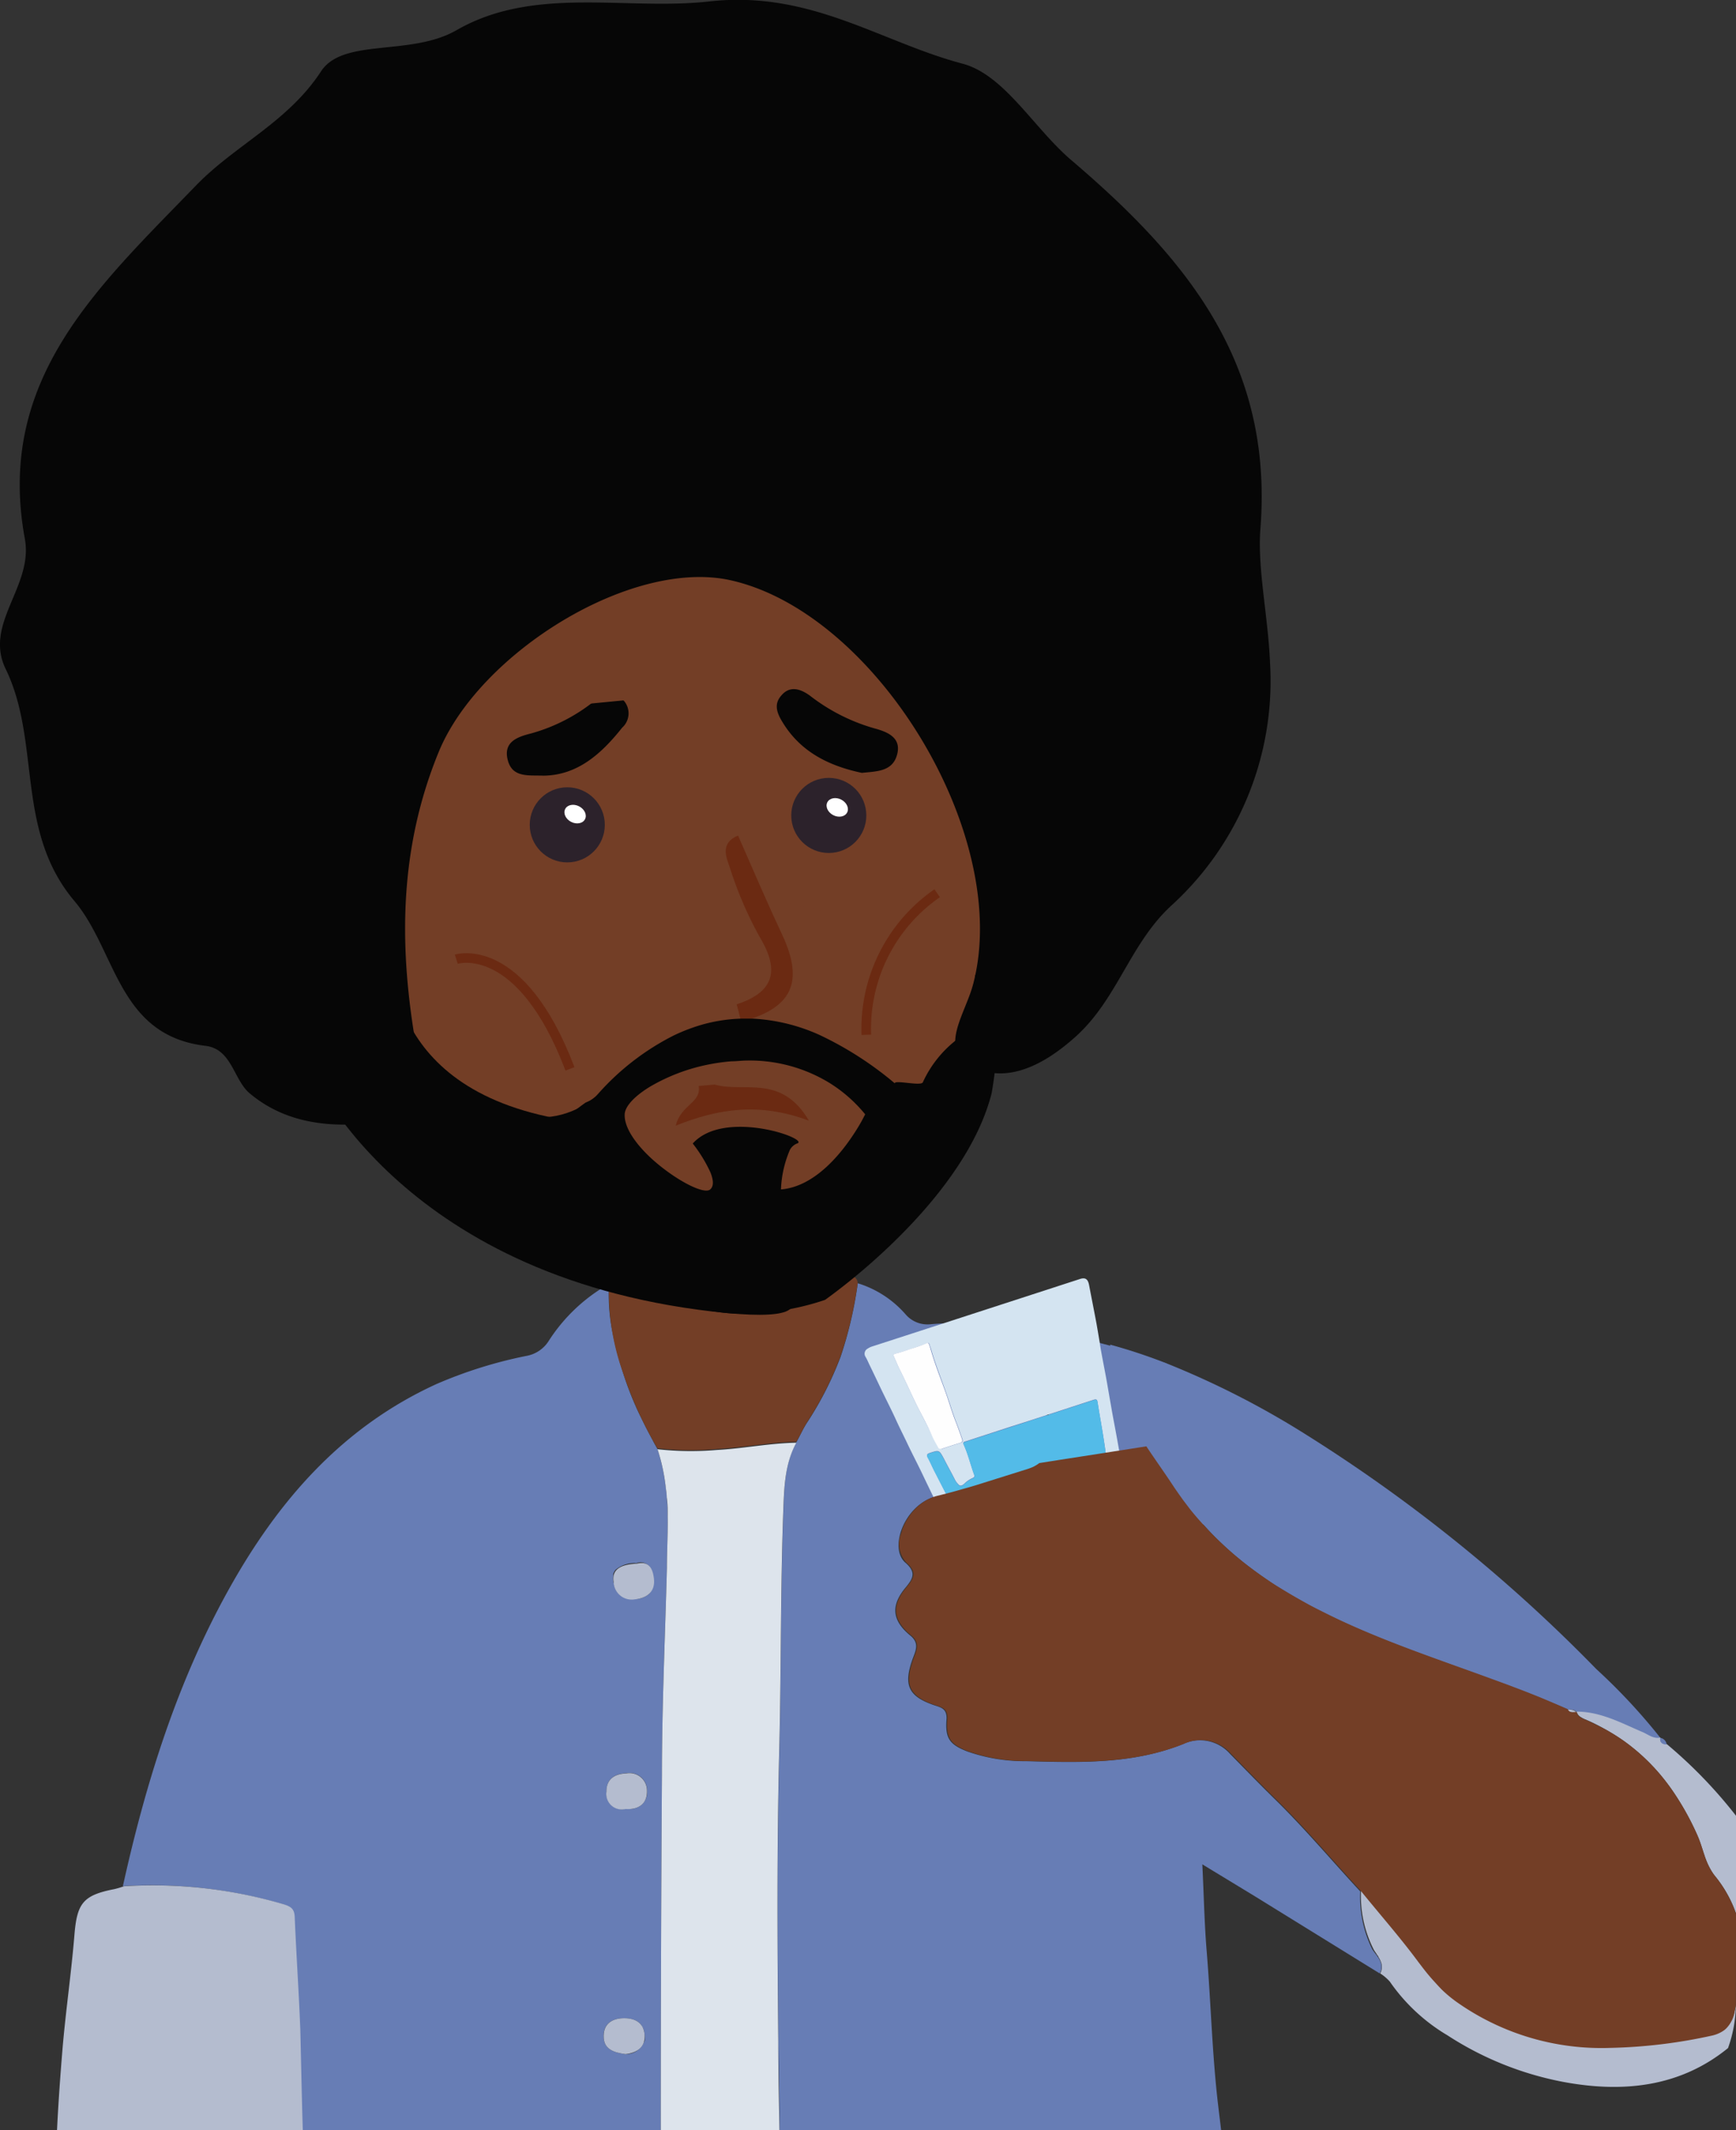 <svg xmlns="http://www.w3.org/2000/svg" viewBox="0 0 180.83 221.78"><rect x="0" y="0" width="180.83" height="221.78" fill="#333333" stroke="none"/><defs><style>.cls-1{fill:#677db5;}.cls-2{fill:#dde4ec;}.cls-3{fill:#b4bccf;}.cls-4{fill:#733e26;}.cls-5{fill:#ffe2c9;}.cls-6{fill:#060606;}.cls-7{fill:#6b2a12;}.cls-8{fill:#df807b;}.cls-9{fill:#b55239;}.cls-10{fill:#2c222b;}.cls-11{fill:#fff;}.cls-12{fill:#d4e4f1;}.cls-13{fill:#53bbe8;}.cls-14{fill:#fefefe;}.cls-15{fill:none;stroke:#6b2a12;stroke-miterlimit:10;}</style></defs><g id="Layer_2" data-name="Layer 2"><g id="Layer_11" data-name="Layer 11"><path class="cls-1" d="M143.72,205.47l-13.08-8.08-5.4-3.28c.16,3.16.21,6.08.45,9,.45,5.45.57,10.92,1.23,16.36.09.77.19,1.55.28,2.32h-46c0-3.08-.09-6.17-.12-9.25-.1-10.12-.15-20.25.1-30.37.21-8.3.12-16.6.42-24.9.09-2.46.15-4.89,1.36-7.12.38-.67.68-1.37,1.09-2a35.1,35.1,0,0,0,3.51-6.88,41.35,41.35,0,0,0,1.79-7.66,10.81,10.81,0,0,1,5,3.26,3,3,0,0,0,2.64,1,43.3,43.3,0,0,1,11.42.61,16,16,0,0,0,.22,6.79,23.24,23.24,0,0,1,.54,4.47,2.74,2.74,0,0,1-1,2.63h0a2.83,2.83,0,0,1-.28.2,2.6,2.6,0,0,1-.44.23c-.16.07-.33.13-.51.19-3.1,1-6.19,2-9.35,2.78-3.37.81-5.06,5.44-3.26,6.95,1.14,1,.77,1.64,0,2.57-1.57,1.88-1.42,3.43.49,5,.87.71.64,1.4.33,2.2-1.14,3-.57,4.19,2.45,5.15.72.23,1,.51,1,1.27-.17,2.06.27,2.72,2.19,3.46a18,18,0,0,0,6.08,1c5.52.14,11,.35,16.35-1.78a4.17,4.17,0,0,1,4.89,1c1.55,1.58,3.09,3.17,4.67,4.72,3.13,3.06,5.94,6.42,8.91,9.62a12.32,12.32,0,0,0,1.24,6C143.33,203.6,144.31,204.37,143.72,205.47Z"/><path class="cls-1" d="M69.45,155.86c0-.34-.06-.68-.1-1s-.08-.67-.14-1a20.29,20.29,0,0,0-.73-3c-.18-.32-.36-.63-.52-.95-.4-.74-.79-1.48-1.15-2.24-.22-.44-.44-.89-.63-1.34A33.46,33.46,0,0,1,64.92,143c-.41-1.3-.78-2.61-1.06-4a19.54,19.54,0,0,1-.45-4.52c0-.19,0-.38,0-.56h-.34l-.54.31a17.88,17.88,0,0,0-5.41,5.44,3.45,3.45,0,0,1-2.27,1.5,46.38,46.38,0,0,0-9.4,2.94c-9.85,4.5-16.52,12.2-21.65,21.43-5.37,9.66-8.62,20.09-11,30.84a48.26,48.26,0,0,1,16.68,1.89c.75.25,1.07.49,1.11,1.33.16,3.89.43,7.78.58,11.67.13,3.5.19,7,.3,10.5H68.83q0-18.47.12-36.93c0-7.21.33-14.41.52-21.61,0-1.79.11-3.58.08-5.35C69.54,157.21,69.51,156.54,69.45,155.86Zm-2.39,56.8a2,2,0,0,1-1.9,1.21c-1.18-.16-2.3-.48-2.29-1.91,0-1.23.88-1.82,2.12-1.83a3.25,3.25,0,0,1,.85.1l.21.07a1.59,1.59,0,0,1,.71.5.45.45,0,0,1,.11.19,1.21,1.21,0,0,1,.22.49,2.79,2.79,0,0,1,.06.43,2.07,2.07,0,0,1,0,.57A1.21,1.21,0,0,1,67.06,212.66Zm-.46-24.58a2,2,0,0,1-.73.25,3.11,3.11,0,0,1-.69,0,1.63,1.63,0,0,1-2-1.84c0-1.26.83-1.82,2.08-1.87a1.82,1.82,0,0,1,2.14,1.81A1.72,1.72,0,0,1,66.6,188.08Zm1.07-22.2a1.18,1.18,0,0,1-.27.23,2.58,2.58,0,0,1-.32.18h0a2.44,2.44,0,0,1-.56.17h0l-.42,0a2.05,2.05,0,0,1-1.57-.45,1.88,1.88,0,0,1-.54-.91c0-.13-.07-.27-.1-.41a1.92,1.92,0,0,1,0-.69.42.42,0,0,1,0-.16,1,1,0,0,1,.07-.15.83.83,0,0,1,.19-.27,3.09,3.09,0,0,1,2.14-.67,1.22,1.22,0,0,1,1.38.36c0,.08.1.16.14.24a2,2,0,0,1,.15.41,3.83,3.83,0,0,1,.1.59,2.19,2.19,0,0,1-.08.87A1.52,1.52,0,0,1,67.67,165.88Z"/><path class="cls-2" d="M81.17,182.16c-.25,10.12-.2,20.25-.1,30.37,0,3.08.07,6.17.12,9.25H68.83q0-18.47.12-36.93c0-7.21.33-14.41.52-21.61,0-1.79.11-3.58.08-5.35,0-.68,0-1.35-.1-2,0-.34-.06-.68-.1-1a19.63,19.63,0,0,0-.86-4,31.58,31.58,0,0,0,6.15.08c2.78-.15,5.52-.71,8.31-.76-1.21,2.23-1.27,4.66-1.36,7.12C81.29,165.56,81.38,173.86,81.17,182.16Z"/><path class="cls-3" d="M31.54,221.78H5.94c.14-2.89.35-5.79.59-8.67.34-3.88.9-7.74,1.22-11.62.27-3.33.89-4.16,4.16-4.8a8.2,8.2,0,0,0,1-.3,48.26,48.26,0,0,1,16.68,1.89c.75.25,1.08.49,1.11,1.33.16,3.89.43,7.78.58,11.67C31.37,214.78,31.43,218.28,31.54,221.78Z"/><path class="cls-1" d="M173,181c-.73.17-1.26-.31-1.86-.56-2.22-.95-4.36-2.13-6.88-2.14-.23-.34-.59-.3-.93-.3-7.54-3.34-15.53-5.53-23-8.93-7.19-3.24-13.59-7.48-18-14.27-.92-1.4-1.9-2.76-2.82-4.15a25.43,25.43,0,0,1-3.23-6.18,11.12,11.12,0,0,1-.64-4.34V140a57.48,57.48,0,0,1,6,2A89.91,89.91,0,0,1,136,149.34a163.6,163.6,0,0,1,30.27,24.43A61.68,61.68,0,0,1,173,181Z"/><path class="cls-4" d="M63.43,133.93a55,55,0,0,0,22.1-.27,12.4,12.4,0,0,1,3.4-.75.83.83,0,0,1,.41.67,40.68,40.68,0,0,1-1.8,7.65,35.06,35.06,0,0,1-3.5,6.88c-.41.67-.71,1.37-1.1,2-2.78.06-5.52.61-8.3.76a30.92,30.92,0,0,1-6.16-.08A41.41,41.41,0,0,1,64.92,143,24.93,24.93,0,0,1,63.43,133.93Z"/><path class="cls-3" d="M173,181h0Z"/><path class="cls-3" d="M180.68,209.39a5.63,5.63,0,0,0,.14-.69,13.94,13.94,0,0,1-.82,4.54c-4.92,4-10.82,4.72-17.23,3.51a33.6,33.6,0,0,1-12-4.84,19.19,19.19,0,0,1-6-5.59,4.75,4.75,0,0,0-1-.85,1.41,1.41,0,0,0,.06-1.23,2.52,2.52,0,0,0-.25-.49c0-.08-.11-.16-.15-.24s-.21-.31-.3-.46a2.53,2.53,0,0,1-.12-.23,12.32,12.32,0,0,1-1.24-6c2,2.47,4.12,4.87,6,7.42l.46.6c.31.4.62.78.95,1.15s.66.73,1,1.08a14.27,14.27,0,0,0,1.75,1.42,26.13,26.13,0,0,0,15.83,4.64,54,54,0,0,0,10.57-1.28,3.45,3.45,0,0,0,1.27-.56,2.16,2.16,0,0,0,.31-.29A3.23,3.23,0,0,0,180.68,209.39Z"/><path class="cls-3" d="M180.83,189.05v10.17a12.74,12.74,0,0,0-2.21-3.92l-.19-.25a7.85,7.85,0,0,1-.87-1.83c-.25-.73-.45-1.46-.76-2.15a29.17,29.17,0,0,0-2.06-3.84c-.38-.6-.78-1.18-1.21-1.73a20.73,20.73,0,0,0-4.5-4.32c-.58-.4-1.19-.78-1.82-1.13a20.51,20.51,0,0,0-2-1,2.48,2.48,0,0,1-.54-.27.87.87,0,0,1-.38-.4l-.06-.17c2.51,0,4.66,1.19,6.89,2.14.58.25,1.11.72,1.83.56-.08.5.23.66.67.68A49,49,0,0,1,180.83,189.05Z"/><path class="cls-1" d="M173.61,181.63c-.44,0-.73-.18-.67-.69A.8.8,0,0,1,173.61,181.63Z"/><path class="cls-3" d="M66.34,162.8c1.37-.33,1.69.7,1.78,1.61.14,1.36-.79,2-2,2.11a1.88,1.88,0,0,1-2.2-1.78C63.71,163.48,64.51,162.89,66.34,162.8Z"/><path class="cls-3" d="M65.17,188.35a1.62,1.62,0,0,1-2-1.83c0-1.27.83-1.83,2.07-1.88a1.82,1.82,0,0,1,2.15,1.81C67.44,187.73,66.58,188.45,65.17,188.35Z"/><path class="cls-3" d="M65.16,213.87c-1.18-.16-2.31-.48-2.28-1.9,0-1.24.87-1.83,2.11-1.84s2.09.54,2.16,1.78S66.34,213.74,65.16,213.87Z"/><path class="cls-3" d="M163.3,178c.34,0,.69,0,.92.3C163.88,178.26,163.49,178.39,163.3,178Z"/><rect class="cls-4" x="23.73" y="58.55" width="85.76" height="49.21"/><path class="cls-5" d="M99.45,114.84S92,128,78.58,132.18s-42.14-10.64-46.21-20.82l41.47,10.77Z"/><path class="cls-4" d="M101.78,102.75c-.07-.41-.16-.82-.23-1.23v0c-.73-4-1.58-7.9-2-11.9,0,0,0,0,0,0,0-1.75.07-3.49,0-5.23a54,54,0,0,0-1.88-14.44.22.22,0,0,0-.11-.12.12.12,0,0,0-.07-.05A54.62,54.62,0,0,0,89,68.09,80.87,80.87,0,0,0,65.8,69.2c-6,1-12.13,2.2-17.74,4.89-.33.16-.66.32-1,.49a.24.24,0,0,0-.09.08.19.19,0,0,0,0,.19c0,.22.1.45.16.67,1.08,4.94,1.22,9.77-2.25,14-.81,1-1.79,1.88-2.51,2.92a5.27,5.27,0,0,0-.93,2.25s0,.06,0,.09a3.39,3.39,0,0,0,0,.64,1.94,1.94,0,0,1-.25.88,2.55,2.55,0,0,1-2,1.29c-1.2.1-1.74-.73-2.11-1.6s-.75-1.91-1.11-3-.7-2.27-.92-3.15c-.93-3.83-3.75-5.51-8.59-5.1a5.63,5.63,0,0,0-2.61.8c-1.81,1.11-2.32,3.21-2.21,5.45a21.1,21.1,0,0,0,2.21,8.84A15.33,15.33,0,0,0,30,106.19a5.55,5.55,0,0,1,1.89,1.56,4.12,4.12,0,0,1,.49,3.45v.07a0,0,0,0,0,0,0v0s0,0,0,0a19,19,0,0,0,4.44,5.7,21.21,21.21,0,0,0,3.84,2.66c.44.24.88.46,1.34.67a29.84,29.84,0,0,0,3.91,1.49l.25.08h0a88.84,88.84,0,0,0,11.63,2.71,73.41,73.41,0,0,0,8.19.87,61.92,61.92,0,0,0,25.44-4.05l.14-.06a16.14,16.14,0,0,0,7.53-6,4.73,4.73,0,0,0,.35-.56h0c.29-.46.56-.93.8-1.41a16.68,16.68,0,0,0,1-2.4,15.85,15.85,0,0,0,.71-3.28A17.16,17.16,0,0,0,101.78,102.75ZM55.5,86.08c.62.09,1.23.16,1.84.19l.7,0a10.12,10.12,0,0,0,1.83-.16l.39-.08a5.26,5.26,0,0,0,.53-.15l.43-.15a3.25,3.25,0,0,0,.43-.18,2.1,2.1,0,0,0,.3-.15,2.82,2.82,0,0,0,.38-.21l.43-.28.09-.07c.17-.12.33-.26.51-.4s.23-.21.34-.32l.11-.1.37-.4c.1-.12.21-.25.31-.39a3.79,3.79,0,0,0,.3-.4,6.17,6.17,0,0,0,.39-.6c.14-.2.25-.41.38-.63l0,0a.24.24,0,0,1,.45,0,.19.19,0,0,0,0,.08,4.53,4.53,0,0,1,.06.5,1.32,1.32,0,0,1,0,.28,4.38,4.38,0,0,1-1.92,4.29,7.16,7.16,0,0,1-.66.39,7.61,7.61,0,0,1-.93.39l-.15.06a12.59,12.59,0,0,1-5.2.84l-.39,0-.38-.07L56,88.22s0,0,0,0h0l-.34-.11a4.54,4.54,0,0,1-.68-.3,2.21,2.21,0,0,1-.34-.18c-.15-.09-.31-.18-.46-.29s-.34-.25-.51-.39a7.92,7.92,0,0,1-.93-.91.24.24,0,0,1,.18-.4l1.36.25c.33.06.66.12,1,.16Zm40.39,7.68s0,0,0,0l-.22.09-.4.16-.57.21c-.26.09-.52.18-.78.25l-.51.14-.28.07-.55.13-.75.13c-.29.05-.57.09-.85.11s-.44,0-.66.05a24.57,24.57,0,0,1-7.57-.92c-.86-.21-1.64-.65-1.57-1.68A1.68,1.68,0,0,1,82.9,91a26.61,26.61,0,0,1,3-.09l1,0,.23,0c.22,0,.43,0,.65.06.43,0,.87.11,1.3.18l.47.08c.51.09,1,.2,1.52.33l.67.18.28.08.71.22c.24.07.46.15.71.24l.39.14.64.24c.47.19,1,.39,1.44.61A.25.25,0,0,1,95.89,93.76ZM77.43,106.33a.24.24,0,0,0-.17.27,3.46,3.46,0,0,1,0,1.15.49.49,0,0,1,0,.12,4.26,4.26,0,0,1-.13.62,2.83,2.83,0,0,1-.14.41,4.4,4.4,0,0,1-.21.5c-.07.15-.14.3-.22.45s-.22.38-.34.57a.56.56,0,0,1,0,.08l-.34.56a.24.24,0,0,0,.17.31c2.83.63,6.39-.92,9.13,3.1a.24.24,0,0,1-.29.35,17.21,17.21,0,0,0-3-.74,18.38,18.38,0,0,0-9.72,1.3.23.23,0,0,1-.3-.32h0a3.87,3.87,0,0,1,1-1.36c.25-.25.5-.47.72-.69a1.74,1.74,0,0,0,.55-1.5.27.27,0,0,0-.06-.12l-.37-.51c-.05-.09-.11-.18-.15-.27a.81.81,0,0,1-.1-.18h0a1.71,1.71,0,0,1-.12-.23,4.45,4.45,0,0,1-.44-1.25,2,2,0,0,1-.06-.35,4.91,4.91,0,0,1,.19-1.91,7.55,7.55,0,0,1,.75-1.59c1-1.58,1.84-.94,2.84-.57l.13,0h.07l.1,0c.27-.09.53-.19.77-.29a4.48,4.48,0,0,0,.44-.2l.34-.18a5.46,5.46,0,0,0,.56-.36,2.79,2.79,0,0,0,.31-.24l.23-.22c1.27-1.31,1.11-3.1-.33-5.5A39.41,39.41,0,0,1,76,90.24c0-.12-.09-.24-.13-.37a5.26,5.26,0,0,1-.18-.6,2.13,2.13,0,0,1,0-1.25.91.91,0,0,1,.09-.17.08.08,0,0,1,0,0l.14-.18a.77.77,0,0,1,.18-.18,1.84,1.84,0,0,1,.22-.17l.28-.16a.24.24,0,0,1,.33.12c.38.86.76,1.71,1.13,2.56q1.11,2.53,2.23,5l1.17,2.57a8.21,8.21,0,0,1,1,4.86,4.37,4.37,0,0,1-.17.62c0,.06,0,.13-.08.19a4.44,4.44,0,0,1-1.66,1.9l-.24.16-.28.16a10.13,10.13,0,0,1-1.14.54l-.44.16a.16.16,0,0,1-.09,0C78.1,106.13,77.78,106.23,77.43,106.33ZM94.16,84.66a8.8,8.8,0,0,1-2.3,2.3l-.33.19a5.08,5.08,0,0,1-1.31.53,2,2,0,0,1-.33.09,5.07,5.07,0,0,1-1,.11h-.1q-.3,0-.6,0a5.21,5.21,0,0,1-.55-.08,4.87,4.87,0,0,1-.52-.12l-.33-.09a4.75,4.75,0,0,1-.49-.17,4.22,4.22,0,0,1-.45-.18,2.41,2.41,0,0,1-.33-.15,11.43,11.43,0,0,1-1.22-.67.24.24,0,0,1,.12-.43c.6,0,1.2,0,1.79,0l.5,0,1.1-.08c.34,0,.71-.08,1.07-.13l1.07-.18.26-.05.54-.12.3-.08c.37-.09.74-.19,1.1-.31l1.14-.39.57-.22A.25.25,0,0,1,94.16,84.66Zm-.76-5.94a2.31,2.31,0,0,1-.4.75l-.18.19a2.69,2.69,0,0,1-1.36.61l-.32.06c-.44.06-.9.09-1.35.14l-.69-.16a16.54,16.54,0,0,1-2.26-.72,11.45,11.45,0,0,1-3.72-2.35l-.44-.45a11.25,11.25,0,0,1-1.19-1.58c-.53-.86-1-1.82-.18-2.74.94-1.12,2.09-.77,3-.06a19.92,19.92,0,0,0,6.76,3.43C92.47,76.21,94,76.82,93.4,78.72Zm-44,15.33c1.39-1.38,12.43-2.55,14.22-1.54.73.41,1.62.76,1.46,1.79a1.92,1.92,0,0,1-1.88,1.41c-2.23.25-4.47.29-6.7.41a1.09,1.09,0,0,1,0-.18c-2.1,0-4.21,0-6.31,0-.56,0-1.19-.14-1.25-.83A1.54,1.54,0,0,1,49.42,94.05ZM62,72.92a2,2,0,0,1,2.84,0,1.21,1.21,0,0,1,.16.16,2,2,0,0,1-.22,2.7c-2.16,2.71-4.64,4.92-8.17,5-1.63,0-3.27.12-3.72-1.63s1-2.39,2.41-2.75a17.79,17.79,0,0,0,6.26-3.12ZM29.5,99c1.37-3.67-1.67-6-2.29-8.93-.12-.14-.23-.28-.34-.43l.45.32c3.86,1.3,5.59,4.44,6.59,8,.37,1.34,0,3.14-1.54,3.43S29.2,99.83,29.5,99Z"/><path class="cls-6" d="M89.78,80.47c1.48-.16,3.09-.12,3.62-1.75.61-1.9-.94-2.51-2.3-2.88a19.74,19.74,0,0,1-6.76-3.43c-1-.71-2.1-1.06-3,.06-.78.92-.35,1.88.19,2.75C83.42,78.32,86.4,79.76,89.78,80.47Z"/><path class="cls-6" d="M56.63,80.76c3.53-.05,6-2.26,8.18-5A2,2,0,1,0,62,72.92a18.44,18.44,0,0,1-6.7,3.45c-1.45.36-2.89.9-2.41,2.76S55,80.7,56.63,80.76Z"/><path class="cls-4" d="M56.51,96.12c2.24-.12,4.48-.16,6.7-.4a1.92,1.92,0,0,0,1.88-1.42c.16-1-.73-1.38-1.45-1.79-1.79-1-12.84.16-14.22,1.54a1.57,1.57,0,0,0-.48,1c.06.69.7.83,1.25.83,2.11,0,4.21,0,6.32,0Z"/><path class="cls-4" d="M96.37,93.56A25.25,25.25,0,0,0,82.9,91a1.69,1.69,0,0,0-1.74,1.53c-.08,1,.7,1.47,1.56,1.68C87,95.25,91.27,95.92,96.37,93.56Z"/><path class="cls-7" d="M77.21,106.39c5.3-1.43,6.55-4.1,4.3-9C79.92,94,78.43,90.52,76.88,87c-1.86.76-1.25,2.22-.89,3.23a39.79,39.79,0,0,0,3.15,7.34c2.11,3.51,1.47,5.73-2.41,7C76.9,105.19,77.05,105.79,77.21,106.39Z"/><path class="cls-4" d="M52.23,85.5c2.89,3.77,6.6,3.38,10.22,2.13,2.43-.84,4.42-2.49,3.44-6.64C62.57,87.74,57.45,86.49,52.23,85.5Z"/><path class="cls-7" d="M27.2,90.09c.62,3,3.68,5.26,2.3,8.94-.31.81,1.39,2.7,2.87,2.42s1.91-2.1,1.53-3.44c-1-3.59-2.72-6.73-6.59-8Z"/><path class="cls-4" d="M74,111.43l1.67-.14c1-1.5,2-3,1.51-4.9-.16-.6-.31-1.2-.48-1.8-1.09-.33-2-1.2-3.06.5A5,5,0,0,0,74,111.43Z"/><path class="cls-4" d="M83.58,85.93c4.41,3.1,8.21,2.54,11-1.88A22.9,22.9,0,0,1,83.58,85.93Z"/><path class="cls-8" d="M27.31,90l-.45-.33.34.43Z"/><path class="cls-4" d="M46.91,74.67c19.86-29.45,50.71-4.92,50.71-4.92Z"/><path class="cls-9" d="M41.43,94.73s-1.92,9.39-1.54,12.41-4.44-5.26-4-14.13S41.43,94.73,41.43,94.73Z"/><circle class="cls-10" cx="86.33" cy="84.9" r="3.91"/><circle class="cls-10" cx="59.09" cy="85.88" r="3.91"/><ellipse class="cls-11" cx="87.21" cy="84.05" rx="0.91" ry="1.16" transform="translate(-27.51 122.91) rotate(-62.65)"/><ellipse class="cls-11" cx="59.9" cy="84.75" rx="0.91" ry="1.16" transform="translate(-42.89 99.03) rotate(-62.65)"/><rect class="cls-4" x="67.77" y="110.42" width="18.56" height="6.18" transform="translate(154.11 227.03) rotate(-180)"/><path class="cls-7" d="M72.78,113.07c.3,1.76-1.87,1.94-2.39,4.13,4.46-1.78,8.7-2.44,13.87-.52-2.89-4.92-6.81-2.87-9.81-3.76Z"/><path class="cls-6" d="M103.68,107.75c-.08-2.41-.59-4.92-2.12-6.25a0,0,0,0,0,0,0l0,0v5.21s-.58.41-1.37,1.07l-.68.58a11.82,11.82,0,0,0-3.38,4.32c-.15.44-2.93-.27-2.93.11a35.91,35.91,0,0,0-7.76-5,19.23,19.23,0,0,0-7-1.73c-.41,0-.84,0-1.28,0a16.68,16.68,0,0,0-4.19.67,19.17,19.17,0,0,0-2.77,1.07,26.43,26.43,0,0,0-7.91,6.1h0a3.15,3.15,0,0,1-1.28.89s0,0,0,0c-.33.23-.69.5-1.09.81h0c-.4.31-.84.65-1.29,1s-.92.76-1.4,1.19a31.64,31.64,0,0,0-2.51,2.43c.07.11.13.22.2.32a4.43,4.43,0,0,0,.29.46c.23.38.5.76.76,1.13.59.87,1.22,1.71,1.9,2.53a42.9,42.9,0,0,0,4,4.29,43.83,43.83,0,0,0,3.44,2.93,38.1,38.1,0,0,0,4.26,2.85c.37.21.75.42,1.12.61a12.44,12.44,0,0,0,3.89,1.23,16.72,16.72,0,0,0,2,.2h.09a25,25,0,0,0,5.71-.49,26.47,26.47,0,0,0,3.56-.94s1.26-.88,3.12-2.41c4.42-3.64,12.17-11,14.23-19.09,0,0,.16-.86.32-2.14A27,27,0,0,0,103.68,107.75Zm-35.9,5.35a19.56,19.56,0,0,1,5.84-2.23h0a21,21,0,0,1,2.56-.37c.55,0,1.11-.08,1.67-.08a15.94,15.94,0,0,1,8.47,2.28,15,15,0,0,1,3.8,3.32,17.85,17.85,0,0,1-1,1.76c-1.4,2.21-4.19,5.77-7.77,6.06a11.47,11.47,0,0,1,.93-4.12,1.45,1.45,0,0,1,.74-.66c1.47-.43-7.53-3.69-10.86,0a15.06,15.06,0,0,1,1.84,3c.29.73.39,1.39,0,1.76-.63.65-3.83-1.06-6.23-3.28C66.23,119.1,65,117.4,65.07,116,65.12,115.16,66.14,114.08,67.78,113.1Z"/><path class="cls-6" d="M32.33,111.29s9,21.45,41.87,25.26S32.33,111.29,32.33,111.29Z"/><path class="cls-6" d="M40.88,97.65S38.74,112.31,57,116.25s-13.21,5.88-13.21,5.88L32.33,111.29s7.05-6.18,6.64-11.88Z"/><path class="cls-6" d="M63.86,112.33s-4.83,7.15-13.21,2.35,6.6,8.71,6.6,8.71Z"/><path class="cls-6" d="M43.2,108.07c-1.56,3.05,4.28,7.19-.79,8.25-5.32,1.11-11.59,1.57-16.42-2.5-1.66-1.41-1.84-4.6-4.58-4.93C12.26,107.81,12.14,99,7.75,93.81,1.55,86.46,4.3,77.28.59,69.65c-2.3-4.73,2.9-8.6,2-13.54-3.06-16.6,7.58-26.2,17.85-36.82,4.06-4.19,9.55-6.58,13-11.86,2.31-3.52,9.32-1.53,14.12-4.29,8.14-4.68,17.73-2,26.4-3C84.48-1,91.7,4.36,100.26,6.63c4.34,1.15,7.42,6.69,11.28,10,11.86,10.1,21.12,21,19.75,38.43-.32,4.1.8,9.12,1,13.9a31.63,31.63,0,0,1-10.37,25.41c-4.27,4-5.55,9.71-9.93,13.61-3.49,3.12-7.33,4.89-10.87,3-3.35-1.78-.6-5.36.23-8.45,4.13-15.38-10-38.65-25.18-42.1C65.8,58.07,49.91,68,45.69,78.31,41.62,88.24,41.57,98.19,43.2,108.07Z"/><path class="cls-1" d="M109.21,149.71a2.74,2.74,0,0,1-1,2.63h0s-11.31-13.82-6.19-14.59h0a21.25,21.25,0,0,1,6.43.57.69.69,0,0,0,0,.13,16,16,0,0,0,.22,6.79A23.24,23.24,0,0,1,109.21,149.71Z"/><path class="cls-1" d="M122.37,150.14l-3,.46a25.43,25.43,0,0,1-3.23-6.18,11.12,11.12,0,0,1-.64-4.34c3.39,1,6,1.88,6,1.88Z"/><polygon class="cls-1" points="115.53 140.08 107.09 137.88 112.44 161.08 135.89 156.78 115.53 140.08"/><path class="cls-12" d="M118.32,160.66c0-.21-.07-.43-.11-.64-.14-.75-.29-1.5-.43-2.25-.17-1-.35-1.93-.51-2.89s-.31-1.71-.46-2.57c-.08-.42-.15-.85-.23-1.27l-.24-1.34c-.18-1-.37-1.95-.54-2.92s-.32-1.84-.48-2.76-.36-1.92-.54-2.88c-.08-.44-.16-.87-.22-1.31-.11-.66-.22-1.32-.34-2-.25-1.34-.52-2.68-.77-4-.12-.67-.4-.86-1-.65l-10.78,3.5-3.45,1.12-7.31,2.37a1.9,1.9,0,0,0-.52.24.6.6,0,0,0-.22.88c.14.24.25.49.36.73.43.88.85,1.77,1.27,2.65s1,2,1.48,3.05.85,1.76,1.27,2.65,1,2,1.48,3c.39.82.79,1.65,1.19,2.47a.65.65,0,0,0,.08.17l1.47,3.06c.43.88.85,1.76,1.27,2.64l1.28,2.64c.34.73.69,1.45,1,2.17s.65,1.34,1,2a2,2,0,0,0,1.91,1.22,15.83,15.83,0,0,0,3.19-.79l7.56-2.45a11.15,11.15,0,0,0,1.88-.82,1.81,1.81,0,0,0,1-1.86C118.76,162.78,118.49,161.73,118.32,160.66ZM95.76,146.82c-.72-1.37-1.31-2.79-2-4.15-.24-.44-.41-.92-.62-1.38-.09-.18-.11-.29.17-.35a15.83,15.83,0,0,0,1.57-.49,16.25,16.25,0,0,0,1.66-.59c.17-.09.25,0,.29.16s.13.35.18.54c.43,1.48,1,2.91,1.51,4.36.38,1.05.68,2.12,1.09,3.16.23.58.43,1.17.64,1.76.08.22,0,.32-.19.39q-.94.28-1.86.6a.34.34,0,0,1-.48-.17c-.16-.33-.36-.65-.51-1C96.73,148.7,96.24,147.75,95.76,146.82Zm20.14,16a2.58,2.58,0,0,1-1.29.9c-2.61.86-5.2,1.75-7.83,2.52-1.47.43-2.2.08-3.07-1.35-1-1.73-2-3.5-3-5.28-.74-1.37-1.46-2.74-2.18-4.13l-1.19-2.31c-.24-.47-.46-1-.7-1.43-.12-.23-.11-.36.19-.46,1-.33,1-.34,1.52.64.37.73.78,1.45,1.15,2.19a1.91,1.91,0,0,0,.34.44c.21.25.44.07.61-.08a2.85,2.85,0,0,1,.87-.59c.19-.08.21-.19.15-.36-.36-1-.62-2.1-1.07-3.09-.13-.29,0-.32.24-.38l4.72-1.54.23-.07,1.69-.54h0l1.75-.57.22-.07,4.63-1.51c.31-.1.41-.06.45.26.2,1.29.44,2.57.64,3.85.07.46.14.91.2,1.37.16,1.14.32,2.29.47,3.44.26,1.88.5,3.78.66,5.67,0,.14,0,.28,0,.42A2.86,2.86,0,0,1,115.9,162.86Z"/><path class="cls-13" d="M107.29,147.93c2.2-.71,4.4-1.42,6.6-2.15.3-.1.4-.06.45.27.2,1.28.44,2.56.63,3.84.24,1.6.46,3.21.68,4.81.27,2,.52,4.06.7,6.09a2.85,2.85,0,0,1-.45,2.07,2.61,2.61,0,0,1-1.3.9c-2.6.86-5.2,1.75-7.83,2.52-1.46.44-2.2.09-3.07-1.35-1-1.73-2-3.5-3-5.28-1.15-2.13-2.26-4.28-3.36-6.44-.25-.47-.46-1-.71-1.43-.11-.22-.11-.36.19-.46,1-.33,1-.34,1.52.64.38.74.78,1.46,1.16,2.19a1.67,1.67,0,0,0,.34.44c.2.25.44.07.6-.08a3.11,3.11,0,0,1,.87-.59.24.24,0,0,0,.16-.36c-.37-1-.62-2.09-1.07-3.09-.13-.29,0-.32.24-.38l4.94-1.6,1.7-.55Z"/><path class="cls-14" d="M94.83,140.45a13.63,13.63,0,0,0,1.67-.59c.16-.09.24,0,.29.16s.12.36.17.54c.43,1.48,1,2.92,1.52,4.36.38,1.05.67,2.12,1.09,3.16.23.58.43,1.17.64,1.76.07.22,0,.32-.2.39q-.93.28-1.86.6a.31.31,0,0,1-.46-.17c-.18-.33-.37-.65-.53-1-.44-1-.92-1.92-1.41-2.85-.71-1.37-1.31-2.79-2-4.15-.23-.44-.41-.92-.62-1.38-.08-.18-.11-.29.18-.35A15.72,15.72,0,0,0,94.83,140.45Z"/><path class="cls-4" d="M180.83,199.25a13.1,13.1,0,0,0-2.21-3.95l-.09-.12a.6.6,0,0,1-.09-.13c-.1-.15-.2-.29-.28-.44a7,7,0,0,1-.43-.92c-.06-.16-.12-.31-.17-.47-.25-.73-.45-1.46-.76-2.15a28,28,0,0,0-2.06-3.84c-.38-.6-.79-1.18-1.21-1.73a20.73,20.73,0,0,0-4.5-4.32c-.58-.4-1.19-.78-1.82-1.13l-1-.5c-.33-.17-.67-.32-1-.47a3.82,3.82,0,0,1-.54-.26.92.92,0,0,1-.38-.4.87.87,0,0,1-.07-.17c-.35,0-.72.14-.92-.3l-.54-.23c-.09-.05-.18-.08-.27-.12-.68-.29-1.36-.58-2-.85l-1.4-.56-.7-.27-1.4-.53-.82-.3-1.45-.53c-4.84-1.76-9.73-3.41-14.42-5.54q-1.06-.48-2.1-1l-1-.5-.14-.07c-.31-.16-.62-.32-.92-.49-1-.55-2-1.13-3-1.75q-.47-.28-.93-.6c-.94-.63-1.86-1.3-2.75-2l-.84-.69c-.88-.75-1.72-1.54-2.53-2.37l-.78-.84c-.23-.26-.47-.52-.69-.78s-.52-.61-.76-.93-.48-.62-.71-.94-.62-.87-.92-1.32c-.92-1.4-1.9-2.76-2.82-4.15l-2.82.44-1.4.22-4.83.75-2.1.33h0a2.88,2.88,0,0,1-.34.23,3.39,3.39,0,0,1-.38.2c-.16.07-.33.13-.51.19l-4.65,1.46c-.56.18-1.12.35-1.69.51s-1.21.35-1.83.51l-.3.08-.88.22a4,4,0,0,0-.49.15,4.64,4.64,0,0,0-1.12.6,2.92,2.92,0,0,0-.28.21,5.49,5.49,0,0,0-1.06,1.15l-.2.3a5.81,5.81,0,0,0-.57,1.18c0,.13-.08.26-.11.38a2.86,2.86,0,0,0,.57,3c1.14,1,.77,1.64,0,2.57-1.57,1.88-1.42,3.43.49,5,.87.71.64,1.4.33,2.2-1.14,3-.57,4.19,2.45,5.15.72.23,1,.51,1,1.27-.17,2.06.27,2.72,2.19,3.46a18,18,0,0,0,6.08,1c5.52.14,11,.35,16.35-1.78a4.17,4.17,0,0,1,4.89,1c1.55,1.58,3.09,3.17,4.67,4.72,3.13,3.06,5.94,6.42,8.91,9.62,2,2.47,4.12,4.87,6,7.42l.46.6c.31.4.62.78.95,1.15s.66.73,1,1.08a13.45,13.45,0,0,0,1.74,1.42,26.13,26.13,0,0,0,15.83,4.64,54,54,0,0,0,10.57-1.28,3.45,3.45,0,0,0,1.27-.56,2.13,2.13,0,0,0,.31-.29,3.32,3.32,0,0,0,.78-1.63c.05-.23.1-.46.13-.69h0Z"/><path class="cls-15" d="M47.53,99.87s6.69-2.15,11.84,11.42"/><path class="cls-15" d="M97.62,93a17.16,17.16,0,0,0-7.38,14.74"/></g></g></svg>